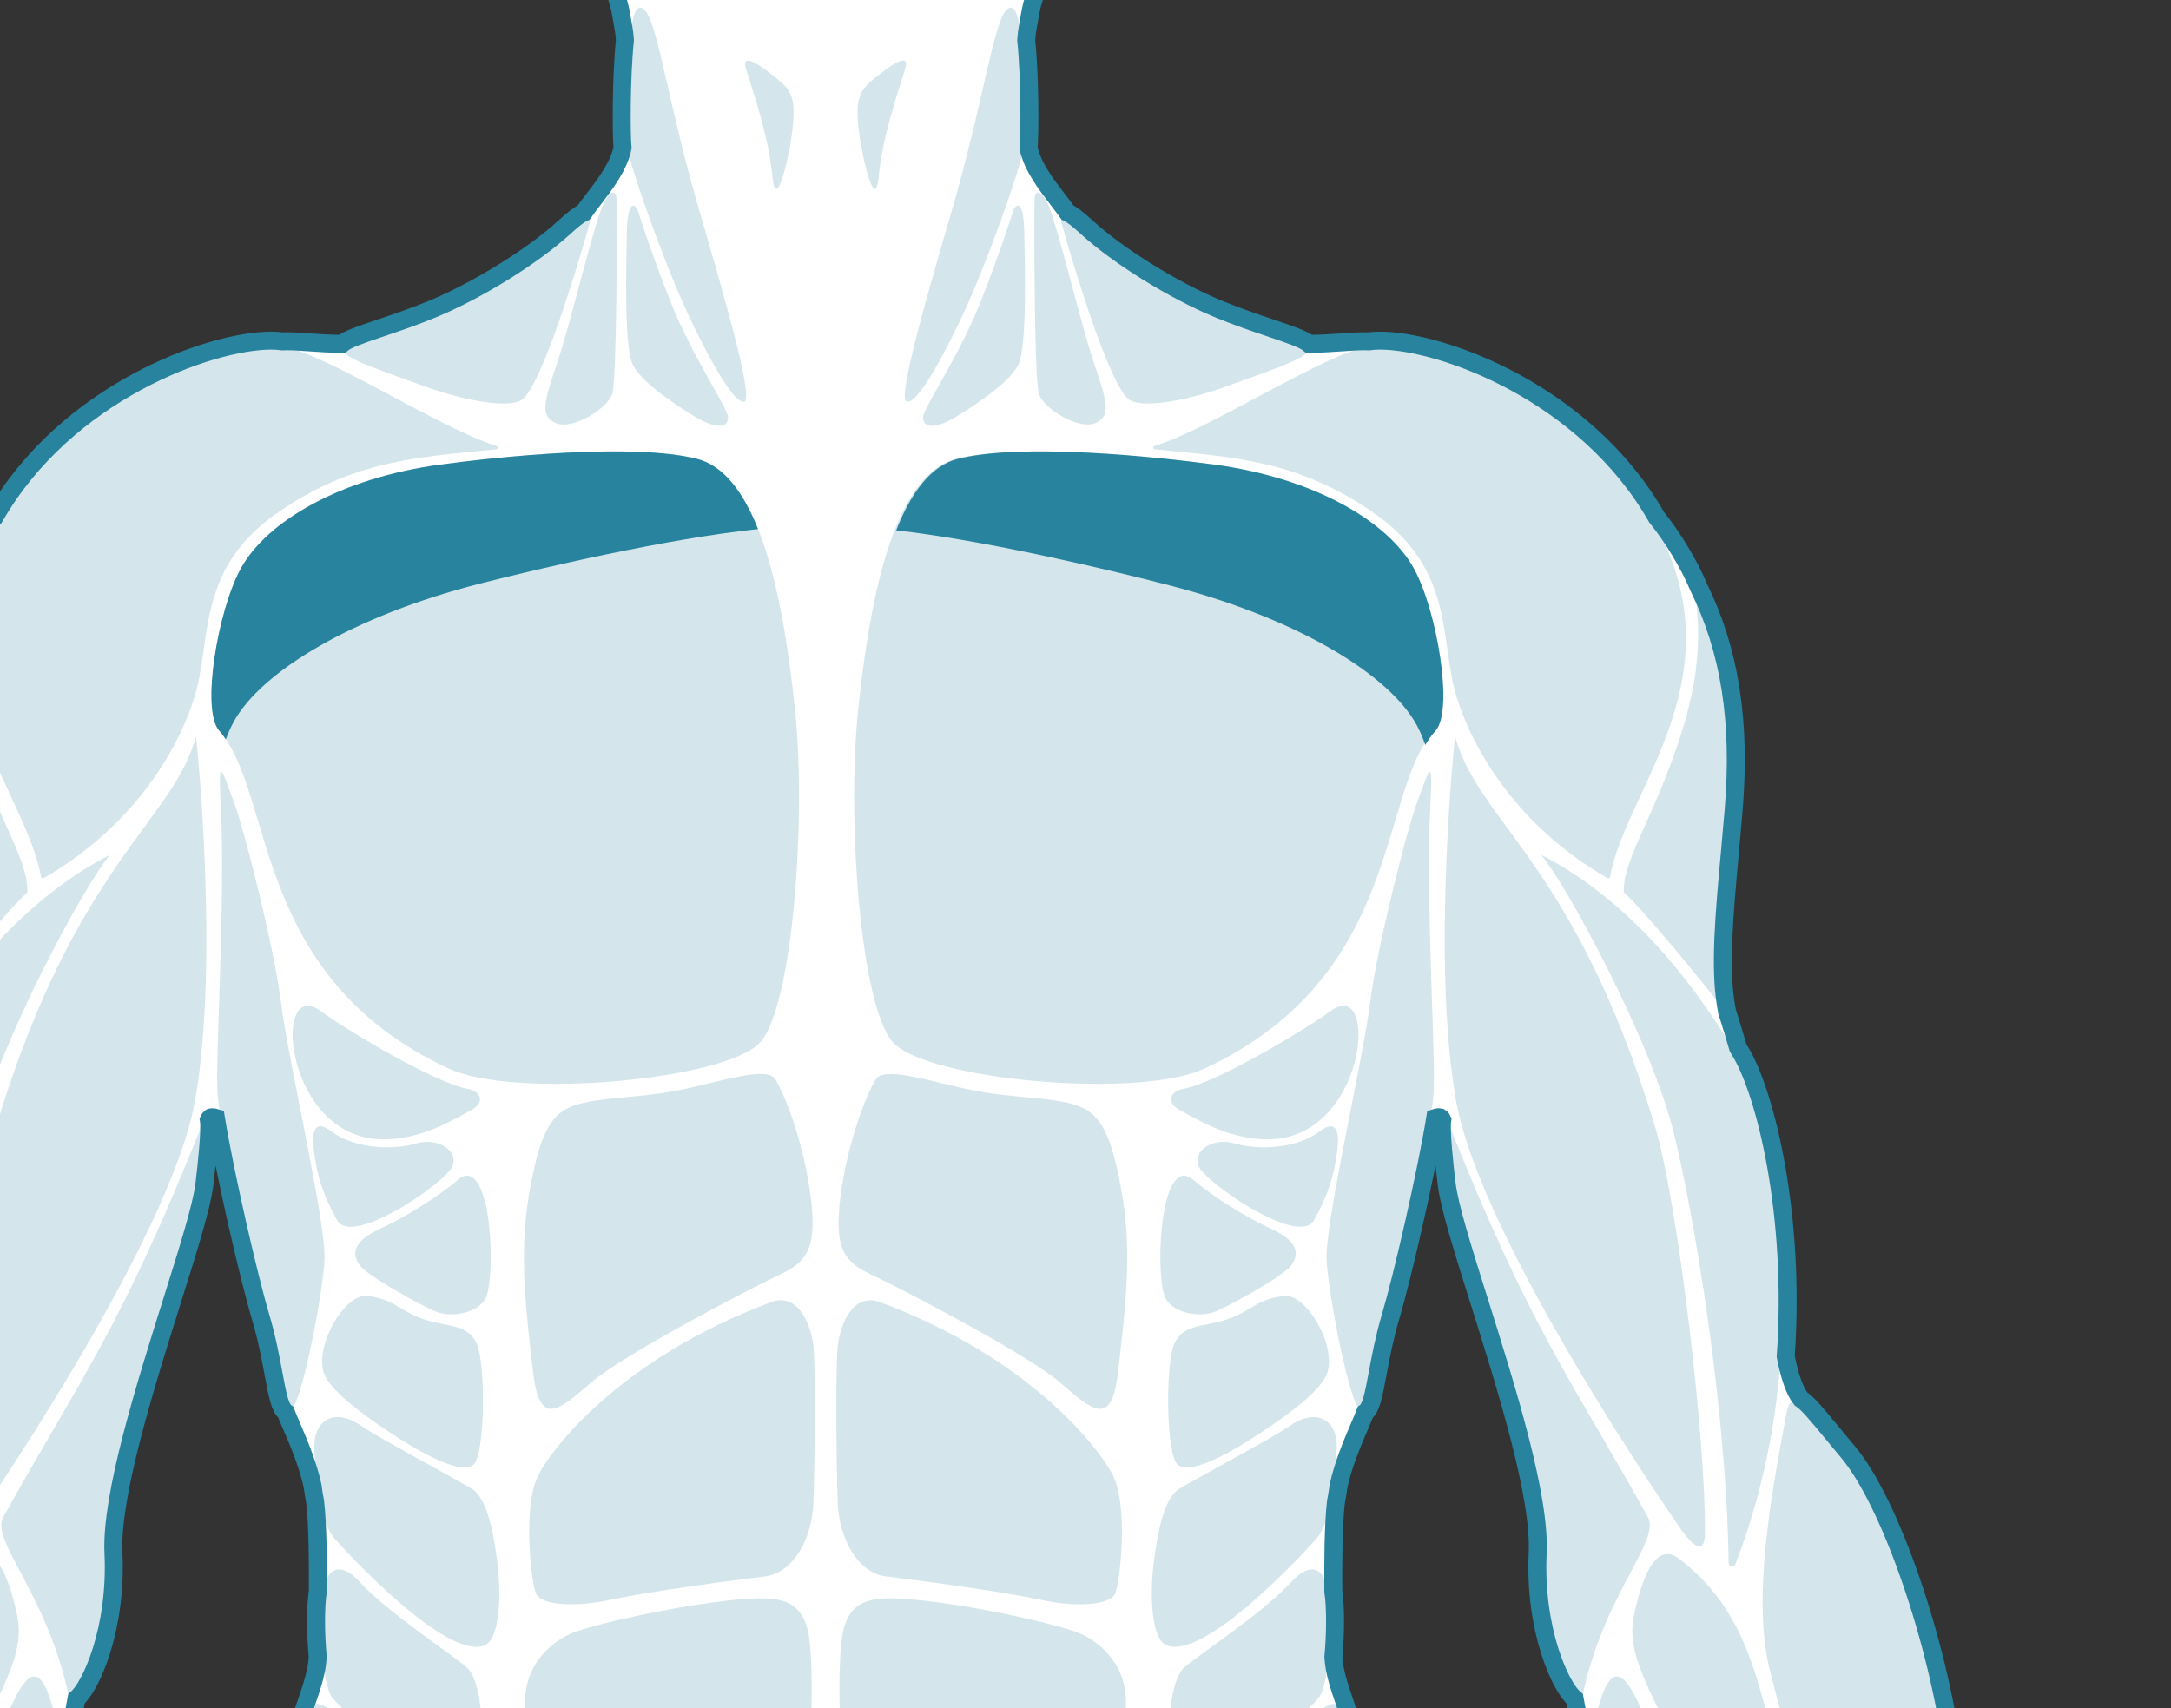 <svg width="61" height="48" viewBox="0 0 61 48" fill="none" xmlns="http://www.w3.org/2000/svg">
<rect x="0" y="0" width="61" height="48" fill="#333333" stroke="none"/>
<g clip-path="url(#clip0_4055_7842)">
<path d="M38.808 165.241C38.624 165.241 38.476 165.133 38.333 165.03C38.214 164.944 38.101 164.862 37.994 164.862C37.975 164.862 37.957 164.865 37.938 164.869C37.815 164.901 37.748 164.954 37.669 165.015C37.559 165.102 37.434 165.2 37.179 165.2C37.162 165.2 37.145 165.199 37.127 165.198C36.889 165.187 36.741 165.087 36.611 164.998C36.49 164.917 36.395 164.853 36.236 164.853C36.226 164.853 36.217 164.853 36.207 164.853C36.04 164.861 35.943 164.918 35.822 164.989C35.669 165.079 35.496 165.18 35.173 165.198C35.151 165.2 35.129 165.2 35.107 165.2C34.805 165.2 34.546 165.085 34.317 164.983C34.125 164.898 33.944 164.817 33.763 164.813L33.748 164.813C33.563 164.813 33.336 164.888 33.096 164.967C32.797 165.066 32.458 165.178 32.106 165.178L32.08 165.178C31.232 165.165 30.751 164.728 30.649 163.881C30.594 163.432 30.743 162.945 30.888 162.475C31.054 161.931 31.227 161.369 31.098 160.853C30.826 159.763 30.669 158.36 30.709 157.363C30.736 156.679 30.523 155.757 30.335 154.944C30.245 154.552 30.16 154.183 30.102 153.85C29.981 153.156 30.489 151.938 30.937 150.863C31.182 150.275 31.414 149.719 31.461 149.421C31.562 148.775 31.446 145.256 31.384 143.364L31.375 143.087C31.324 142.717 31.272 142.323 31.221 141.933C31.081 140.871 30.95 139.868 30.835 139.439L30.749 139.118C30.443 137.982 29.984 136.275 29.983 135.678C29.877 135.402 29.723 134.993 29.565 134.528C29.184 134.059 28.907 133.027 28.741 131.46C28.48 128.984 28.768 125.507 29.068 124.05C29.219 123.317 29.454 122.429 29.662 121.646C29.861 120.899 30.049 120.193 30.122 119.77C30.198 119.336 30.215 119.09 30.225 118.944C30.232 118.848 30.236 118.784 30.255 118.734C30.23 118.599 30.202 118.446 30.173 118.282C30.029 117.476 29.833 116.373 29.577 115.802C29.239 115.051 28.797 112.811 28.608 111.855L28.601 111.822C28.541 111.517 28.486 111.007 28.437 110.304C28.345 109.548 28.317 108.638 28.298 108.037L28.294 107.933C28.285 107.647 28.285 107.076 28.346 106.863C28.338 106.683 28.308 106.518 28.222 106.181C28.134 105.829 28.074 105.449 28.005 105.009C27.971 104.795 27.936 104.566 27.893 104.32C27.849 104.164 27.82 104.008 27.808 103.857C27.729 103.446 27.669 103.252 27.616 103.081C27.554 102.879 27.5 102.703 27.434 102.263C27.346 102.142 27.294 101.69 27.142 99.996C27.081 99.325 27.019 98.63 26.956 98.11C26.923 97.831 26.903 97.474 26.897 97.048C26.838 96.926 26.759 96.802 26.675 96.671C26.582 96.524 26.485 96.372 26.397 96.197C26.044 95.866 25.69 94.039 25.633 93.541C25.503 92.419 24.682 87.47 24.207 85.892C23.666 84.091 24.037 80.46 24.081 80.052C24.096 79.914 24.109 79.777 24.123 79.642C24.18 79.065 24.235 78.52 24.366 78.1C24.229 77.843 23.588 77.727 23.278 77.727H23.115C22.807 77.727 22.174 77.841 22.027 78.102C22.158 78.522 22.213 79.067 22.27 79.643C22.284 79.777 22.297 79.914 22.312 80.052C22.357 80.46 22.727 84.091 22.186 85.892C21.711 87.47 20.89 92.419 20.76 93.541C20.703 94.039 20.349 95.866 19.996 96.197C19.908 96.372 19.811 96.524 19.718 96.67C19.634 96.801 19.555 96.926 19.496 97.048C19.49 97.474 19.47 97.831 19.437 98.11C19.374 98.63 19.312 99.325 19.252 99.997C19.099 101.69 19.047 102.142 18.959 102.263C18.893 102.703 18.839 102.879 18.777 103.081C18.724 103.252 18.665 103.446 18.584 103.857C18.573 104.008 18.544 104.164 18.497 104.333C18.457 104.566 18.422 104.794 18.388 105.008C18.319 105.448 18.26 105.829 18.171 106.181C18.099 106.462 18.068 106.619 18.054 106.762C18.088 106.908 18.092 107.203 18.096 107.689L18.099 107.927C18.106 108.569 18.069 109.619 17.944 110.465C17.899 111.081 17.847 111.541 17.792 111.822L17.786 111.851C17.597 112.808 17.154 115.05 16.816 115.802C16.56 116.373 16.363 117.477 16.22 118.282C16.191 118.446 16.163 118.599 16.138 118.734C16.157 118.784 16.161 118.848 16.168 118.943C16.178 119.09 16.195 119.336 16.271 119.77C16.345 120.193 16.532 120.899 16.731 121.647C16.939 122.43 17.174 123.317 17.325 124.05C17.625 125.507 17.913 128.984 17.652 131.46C17.531 132.6 17.282 134.071 16.776 134.651C16.617 135.126 16.482 135.489 16.41 135.678C16.409 136.276 15.95 137.984 15.644 139.12L15.558 139.439C15.444 139.868 15.312 140.87 15.173 141.931C15.121 142.322 15.069 142.717 15.018 143.087L15.009 143.369C14.947 145.259 14.831 148.776 14.932 149.421C14.979 149.719 15.211 150.275 15.456 150.863C15.904 151.937 16.412 153.156 16.291 153.85C16.233 154.183 16.148 154.552 16.058 154.944C15.87 155.757 15.657 156.679 15.684 157.363C15.724 158.36 15.568 159.763 15.295 160.853C15.166 161.369 15.339 161.931 15.505 162.475C15.65 162.945 15.799 163.432 15.744 163.881C15.642 164.728 15.161 165.165 14.313 165.178L14.287 165.178C13.935 165.178 13.596 165.066 13.297 164.967C13.057 164.888 12.83 164.813 12.645 164.813L12.63 164.813C12.449 164.817 12.268 164.898 12.076 164.983C11.847 165.085 11.588 165.2 11.286 165.2C11.264 165.2 11.242 165.2 11.22 165.198C10.897 165.18 10.724 165.079 10.572 164.989C10.45 164.918 10.353 164.861 10.186 164.853C10.176 164.853 10.167 164.853 10.157 164.853C9.998 164.853 9.903 164.917 9.782 164.998C9.652 165.087 9.503 165.187 9.266 165.198C9.248 165.199 9.231 165.2 9.214 165.2C8.96 165.2 8.834 165.102 8.723 165.015C8.645 164.954 8.578 164.901 8.455 164.869C8.436 164.865 8.418 164.862 8.399 164.862C8.292 164.862 8.179 164.944 8.06 165.03C7.917 165.133 7.769 165.241 7.585 165.241C7.571 165.241 7.557 165.24 7.543 165.239C7.311 165.217 7.191 165.12 7.084 165.034C7.02 164.981 6.963 164.936 6.881 164.906C6.87 164.903 6.859 164.901 6.845 164.901C6.771 164.901 6.662 164.957 6.546 165.018C6.373 165.107 6.158 165.219 5.912 165.219C5.384 165.219 5.114 164.956 4.948 164.283C4.782 163.606 4.928 162.508 5.461 161.841C5.599 161.669 5.818 161.406 6.072 161.102C6.72 160.326 7.607 159.262 7.99 158.684C8.523 157.878 8.74 156.436 8.427 155.773C8.026 154.924 7.942 154.132 8.177 153.419L8.256 153.18C8.475 152.52 8.702 151.838 8.8 151.009C8.88 150.327 8.844 148.675 8.776 147.422C8.713 147.141 8.661 146.844 8.623 146.541C8.404 144.809 7.408 137.308 6.89 134.982C6.403 132.796 5.632 128.788 5.503 126.709C5.389 124.874 5.519 123.679 5.597 122.965L5.615 122.804C5.642 122.552 5.714 122.065 5.763 121.839C5.86 121.344 5.996 120.884 6.116 120.479C6.186 120.242 6.252 120.018 6.303 119.812C6.335 119.564 6.414 118.996 6.497 118.8L6.508 118.742C6.593 118.31 6.689 117.821 6.739 117.367C6.737 117.08 6.744 116.811 6.76 116.545C6.675 115.611 6.64 112.081 6.75 110.467C6.822 109.412 7.106 107.852 7.334 106.599C7.455 105.93 7.56 105.352 7.593 105.061C7.632 104.706 7.612 104.203 7.532 103.567L7.531 103.564C6.559 101.17 5.572 98.662 5.13 96.641C4.908 95.626 4.866 93.847 4.824 92.128C4.786 90.533 4.747 88.885 4.562 87.95C4.188 86.061 4.135 82.793 4.19 81.177C4.17 80.814 4.227 80.076 4.26 79.752C4.24 79.689 4.246 79.61 4.256 79.533C4.281 79.328 4.306 78.877 4.338 78.306C4.419 76.845 4.541 74.637 4.837 73.397C5.235 71.73 5.99 67.294 5.959 65.88C5.928 64.444 6.661 61.371 7.203 59.705C7.315 59.232 7.514 58.493 7.689 57.841C7.785 57.487 7.872 57.164 7.932 56.932C7.968 56.486 8.081 56.036 8.175 55.692C8.304 55.221 8.215 54.656 8.113 54.001C8.001 53.283 7.861 52.389 7.968 51.329C8.145 49.572 8.341 48.692 8.475 48.263C8.518 48.105 8.574 47.943 8.633 47.771C8.765 47.387 8.901 46.989 8.928 46.562C8.864 45.894 8.865 45.123 8.93 44.717C8.935 43.848 8.93 42.87 8.855 42.201C8.829 42.071 8.804 41.915 8.782 41.75C8.651 41.145 8.387 40.528 8.195 40.078C8.131 39.93 8.076 39.8 8.031 39.686C7.866 39.566 7.801 39.218 7.684 38.593C7.6 38.144 7.495 37.585 7.324 37.01C6.988 35.884 6.314 32.949 6.065 31.411C6.03 31.4 5.996 31.394 5.967 31.394C5.938 31.394 5.925 31.4 5.921 31.401C5.906 31.41 5.887 31.425 5.868 31.468C5.915 31.75 5.812 32.706 5.743 33.282C5.669 33.901 5.281 35.133 4.833 36.559C4.066 38.998 3.112 42.033 3.188 43.643C3.289 45.798 2.541 47.412 2.15 47.732C2.074 48.118 2.012 48.531 1.952 48.93C1.891 49.333 1.828 49.749 1.751 50.145C1.662 50.759 1.479 51.467 1.192 52.301C0.904 53.139 0.054 55.209 -1.081 57.838C-1.232 58.325 -1.399 58.86 -1.576 59.426C-2.717 63.072 -4.279 68.066 -4.318 69.839C-4.329 70.347 -4.045 71.125 -3.575 72.345C-3.053 73.699 -3.143 76.358 -4.338 78.618C-4.846 79.58 -5.296 81.051 -5.731 82.473C-6.154 83.854 -6.554 85.159 -6.948 85.746C-7.183 86.095 -7.426 86.272 -7.67 86.272C-7.921 86.272 -8.109 86.091 -8.236 85.905C-8.434 86.916 -8.892 88.731 -9.654 88.869C-9.708 88.879 -9.762 88.884 -9.813 88.884C-10.188 88.884 -10.461 88.625 -10.599 88.155C-10.836 88.964 -11.271 90.049 -11.895 90.049L-11.916 90.049C-12.795 90.016 -12.821 88.862 -12.781 87.56C-12.85 87.599 -12.929 87.619 -13.015 87.619C-13.591 87.619 -14.283 86.754 -14.412 85.872C-14.732 83.691 -14.52 81.077 -14.366 79.168C-14.29 78.231 -14.211 77.264 -14.276 76.99C-14.394 77.1 -14.545 77.296 -14.718 77.519C-15.043 77.94 -15.446 78.463 -15.92 78.789C-16.304 79.053 -16.762 79.193 -17.244 79.193C-18.001 79.193 -18.668 78.851 -18.828 78.38C-18.889 78.202 -18.924 77.852 -18.474 77.503C-17.302 76.596 -15.056 73.316 -14.257 71.348C-13.724 70.035 -12.743 69.6 -11.955 69.251C-11.485 69.042 -11.078 68.862 -10.878 68.545C-10.415 67.814 -9.714 64.251 -8.794 57.956C-8.757 54.54 -8.703 51.063 -8.484 49.357C-8.071 46.132 -6.719 42.214 -5.532 40.801C-5.362 40.599 -5.211 40.415 -5.075 40.251C-4.664 39.752 -4.41 39.444 -4.218 39.313C-4.048 39.085 -3.902 38.657 -3.785 38.041C-4.051 34.082 -3.201 30.698 -2.512 29.557L-2.475 29.496C-2.395 29.223 -2.284 28.875 -2.167 28.507L-2.125 28.378L-2.103 28.249C-1.919 27.182 -2.056 25.68 -2.214 23.941C-2.249 23.559 -2.285 23.169 -2.318 22.772C-2.525 20.277 -2.212 18.281 -1.33 16.489C-1.079 15.879 -0.606 15.092 -0.155 14.535C1.846 11.027 5.898 9.571 7.625 9.571C7.737 9.571 7.839 9.578 7.928 9.592C7.97 9.589 8.014 9.589 8.06 9.589C8.243 9.589 8.46 9.604 8.69 9.62C8.969 9.639 9.286 9.661 9.609 9.661C9.759 9.536 10.089 9.421 10.691 9.217C11.12 9.072 11.655 8.892 12.189 8.669C13.434 8.149 14.97 7.195 15.842 6.4C16.111 6.155 16.279 6.025 16.398 5.972C16.48 5.857 16.568 5.743 16.659 5.624C17 5.179 17.387 4.675 17.492 4.157C17.458 3.857 17.447 2.211 17.559 1.129C17.546 0.956 17.533 0.869 17.525 0.826C17.509 0.746 17.495 0.664 17.482 0.58C17.419 0.196 17.348 -0.239 16.936 -0.853C16.585 -1.377 16.488 -2.596 16.468 -3.526C16.464 -3.705 16.317 -3.852 16.141 -3.852C16.118 -3.852 16.095 -3.849 16.072 -3.844C15.967 -3.821 15.858 -3.809 15.755 -3.809C15.478 -3.809 15.249 -3.893 15.093 -4.052C14.932 -4.216 14.854 -4.452 14.86 -4.753C14.88 -5.805 14.666 -6.415 14.477 -6.954C14.382 -7.225 14.292 -7.482 14.238 -7.77C14.142 -8.283 14.083 -8.973 14.35 -9.346C14.455 -9.492 14.599 -9.579 14.778 -9.605C14.822 -9.611 14.867 -9.614 14.913 -9.614C15.061 -9.614 15.217 -9.581 15.374 -9.514C15.396 -9.504 15.418 -9.5 15.441 -9.5C15.489 -9.5 15.536 -9.521 15.571 -9.559C15.607 -9.597 15.624 -9.647 15.62 -9.699C15.504 -11.238 15.399 -15.027 16.912 -16.968C18.711 -19.277 21.477 -19.744 22.584 -19.838C22.727 -19.85 22.899 -19.863 23.137 -19.863C23.316 -19.863 23.51 -19.856 23.714 -19.84C24.84 -19.757 27.657 -19.309 29.481 -16.968C30.994 -15.027 30.888 -11.238 30.773 -9.699C30.769 -9.647 30.786 -9.597 30.822 -9.559C30.857 -9.521 30.904 -9.5 30.952 -9.5C30.975 -9.5 30.997 -9.504 31.018 -9.514C31.176 -9.581 31.331 -9.614 31.48 -9.614C31.525 -9.614 31.57 -9.611 31.614 -9.605C31.793 -9.579 31.937 -9.492 32.042 -9.346C32.309 -8.973 32.251 -8.283 32.155 -7.77C32.101 -7.482 32.011 -7.225 31.916 -6.954C31.727 -6.415 31.513 -5.805 31.533 -4.753C31.539 -4.452 31.46 -4.216 31.299 -4.052C31.143 -3.893 30.915 -3.809 30.638 -3.809C30.535 -3.809 30.425 -3.821 30.32 -3.844C30.298 -3.849 30.274 -3.852 30.251 -3.852C30.075 -3.852 29.929 -3.705 29.925 -3.526C29.905 -2.596 29.808 -1.378 29.456 -0.853C29.044 -0.239 28.974 0.196 28.911 0.58C28.897 0.664 28.884 0.746 28.868 0.826C28.859 0.869 28.847 0.957 28.834 1.129C28.946 2.211 28.934 3.858 28.9 4.157C29.006 4.675 29.392 5.179 29.734 5.624C29.826 5.744 29.915 5.861 29.995 5.972C30.114 6.025 30.282 6.155 30.551 6.4C31.422 7.195 32.959 8.149 34.203 8.669C34.738 8.892 35.272 9.072 35.702 9.217C36.303 9.421 36.634 9.536 36.783 9.661C37.107 9.661 37.423 9.639 37.703 9.62C37.933 9.604 38.15 9.589 38.333 9.589C38.379 9.589 38.423 9.589 38.465 9.592C38.554 9.578 38.655 9.571 38.768 9.571C40.495 9.571 44.547 11.027 46.548 14.535C46.999 15.093 47.472 15.88 47.727 16.497C48.605 18.281 48.918 20.277 48.71 22.772C48.677 23.169 48.642 23.56 48.607 23.942C48.449 25.68 48.312 27.182 48.496 28.249L48.525 28.42L48.527 28.426C48.646 28.806 48.758 29.166 48.837 29.445L48.904 29.557C49.601 30.71 50.455 34.126 50.174 38.114C50.287 38.696 50.431 39.097 50.602 39.308C50.796 39.436 51.053 39.748 51.47 40.253C51.605 40.417 51.756 40.6 51.925 40.801C53.112 42.214 54.464 46.132 54.877 49.356C55.096 51.063 55.15 54.54 55.187 57.956C56.107 64.251 56.808 67.814 57.271 68.545C57.471 68.862 57.878 69.042 58.348 69.251C59.136 69.6 60.117 70.035 60.65 71.348C61.448 73.316 63.695 76.595 64.867 77.503C65.317 77.852 65.282 78.202 65.221 78.38C65.06 78.851 64.394 79.193 63.637 79.193C63.155 79.193 62.697 79.053 62.313 78.789C61.839 78.463 61.435 77.94 61.111 77.52C60.938 77.296 60.787 77.1 60.669 76.99C60.604 77.264 60.682 78.23 60.758 79.168C60.913 81.076 61.125 83.69 60.805 85.872C60.676 86.754 59.984 87.619 59.408 87.619C59.322 87.619 59.243 87.599 59.174 87.56C59.214 88.861 59.188 90.016 58.308 90.049L58.288 90.049C57.663 90.049 57.229 88.964 56.992 88.155C56.854 88.624 56.581 88.884 56.206 88.884C56.155 88.884 56.101 88.879 56.046 88.869C55.284 88.73 54.826 86.916 54.629 85.905C54.501 86.091 54.313 86.272 54.063 86.272C53.819 86.272 53.576 86.095 53.341 85.746C52.946 85.159 52.547 83.854 52.124 82.473C51.689 81.051 51.239 79.58 50.731 78.618C49.536 76.358 49.446 73.699 49.967 72.345C50.438 71.125 50.722 70.347 50.711 69.839C50.672 68.066 49.109 63.072 47.969 59.426C47.792 58.86 47.625 58.325 47.474 57.838C46.339 55.209 45.489 53.139 45.2 52.301C44.913 51.467 44.73 50.759 44.641 50.138C44.565 49.749 44.502 49.333 44.441 48.931C44.381 48.531 44.319 48.118 44.243 47.732C43.851 47.412 43.104 45.797 43.205 43.643C43.281 42.033 42.327 38.998 41.56 36.559C41.111 35.133 40.724 33.901 40.65 33.282C40.58 32.706 40.478 31.75 40.525 31.468C40.506 31.425 40.486 31.409 40.472 31.401C40.468 31.4 40.455 31.393 40.426 31.393C40.397 31.393 40.363 31.399 40.328 31.411C40.079 32.948 39.405 35.883 39.069 37.01C38.898 37.585 38.793 38.144 38.709 38.593C38.592 39.218 38.527 39.566 38.361 39.686C38.317 39.8 38.261 39.93 38.198 40.078C38.006 40.528 37.742 41.145 37.609 41.761C37.589 41.914 37.564 42.07 37.536 42.212C37.463 42.87 37.458 43.847 37.463 44.717C37.527 45.123 37.529 45.894 37.465 46.562C37.492 46.989 37.628 47.387 37.76 47.771C37.819 47.943 37.874 48.105 37.919 48.266C38.052 48.692 38.248 49.572 38.425 51.329C38.532 52.389 38.392 53.282 38.28 54.001C38.177 54.656 38.089 55.221 38.218 55.692C38.312 56.035 38.425 56.486 38.461 56.932C38.521 57.164 38.608 57.486 38.703 57.839C38.879 58.492 39.078 59.231 39.193 59.715C39.731 61.371 40.465 64.444 40.434 65.88C40.403 67.293 41.158 71.73 41.556 73.397C41.852 74.637 41.974 76.844 42.055 78.305C42.087 78.877 42.111 79.328 42.137 79.532C42.147 79.61 42.153 79.689 42.133 79.752C42.166 80.076 42.223 80.813 42.203 81.189C42.258 82.793 42.205 86.06 41.831 87.95C41.646 88.885 41.607 90.533 41.568 92.127C41.527 93.847 41.484 95.626 41.263 96.641C40.821 98.662 39.834 101.169 38.862 103.565L38.861 103.567C38.781 104.204 38.761 104.706 38.8 105.061C38.832 105.352 38.937 105.929 39.059 106.598C39.287 107.852 39.571 109.412 39.642 110.467C39.753 112.086 39.717 115.631 39.632 116.548C39.649 116.805 39.656 117.077 39.654 117.367C39.703 117.821 39.8 118.31 39.885 118.742L39.896 118.799C39.979 118.996 40.058 119.564 40.09 119.813C40.141 120.017 40.207 120.241 40.277 120.478C40.435 121.012 40.614 121.616 40.705 122.292C40.735 122.461 40.762 122.65 40.778 122.804L40.795 122.965C40.873 123.679 41.004 124.874 40.89 126.709C40.761 128.788 39.99 132.795 39.503 134.982C38.984 137.31 37.989 144.809 37.77 146.541C37.732 146.844 37.68 147.141 37.617 147.422C37.549 148.674 37.512 150.327 37.593 151.009C37.691 151.839 37.918 152.521 38.137 153.181L38.216 153.418C38.45 154.132 38.367 154.924 37.966 155.772C37.653 156.436 37.87 157.878 38.403 158.684C38.786 159.262 39.674 160.326 40.322 161.103C40.575 161.407 40.794 161.669 40.932 161.841C41.465 162.508 41.611 163.606 41.444 164.283C41.279 164.956 41.008 165.219 40.48 165.219C40.235 165.219 40.02 165.107 39.847 165.018C39.731 164.957 39.622 164.901 39.547 164.901C39.534 164.901 39.523 164.902 39.512 164.906C39.429 164.936 39.373 164.981 39.308 165.034C39.202 165.12 39.082 165.217 38.85 165.238C38.836 165.24 38.822 165.241 38.808 165.241Z" fill="white" stroke="#28839F" stroke-width="0.505"/>
<path d="M1.225 24.675C1.196 24.691 1.16 24.674 1.154 24.641C0.741 22.276 -2.315 19.219 -0.296 15.087C1.743 10.915 6.612 9.515 7.92 9.728C9.161 9.93 12.426 12.075 13.954 12.531C14.004 12.546 13.997 12.62 13.946 12.625C11.758 12.849 9.922 12.915 7.751 14.442C5.495 16.03 5.95 18.041 5.463 19.593C4.98 21.134 3.713 23.244 1.225 24.675Z" fill="#28839F" fill-opacity="0.2"/>
<path d="M-1.209 16.548C-1.528 18.375 -1.133 19.995 -0.417 21.816C0.2 23.385 0.8 24.328 0.769 25.074C0.13 25.652 -1.589 27.784 -1.969 28.271C-1.741 26.946 -2 24.952 -2.182 22.76C-2.365 20.567 -2.167 18.497 -1.209 16.548Z" fill="#28839F" fill-opacity="0.2"/>
<path d="M5.509 20.689C4.859 23.105 2.118 24.272 -0.113 31.672C-0.751 33.785 -1.539 40.471 -1.513 43.08C-1.504 44.055 -0.732 42.816 -0.732 42.816C-0.732 42.816 4.796 34.879 5.486 30.9C6.176 26.922 5.509 20.689 5.509 20.689Z" fill="#28839F" fill-opacity="0.2"/>
<path d="M3.092 24.019C2.398 24.827 0.009 29.215 -0.639 31.845C-1.205 34.143 -2.112 39.501 -2.178 43.919C-2.18 44.028 -2.331 44.053 -2.37 43.952C-4.807 37.623 -3.328 31.169 -2.395 29.626C-1.605 28.319 0.202 25.5 3.092 24.019Z" fill="#28839F" fill-opacity="0.2"/>
<path d="M0.09 42.634C-0.271 43.287 1.307 44.775 1.916 47.587C2.02 48.067 3.174 46.237 3.052 43.649C2.93 41.06 5.41 34.91 5.608 33.265C5.806 31.621 5.73 31.469 5.73 31.469C3.393 37.38 2.18 38.858 0.09 42.634Z" fill="#28839F" fill-opacity="0.2"/>
<path d="M-0.772 43.791C-2.59 45.155 -2.943 47.09 -3.369 48.582C-3.795 50.074 -7.34 63.03 -7.659 64.385C-7.979 65.74 -8.085 67.354 -7.599 66.73C-7.112 66.105 -2.654 53.088 -1.3 50.256C0.055 47.425 0.73 46.513 0.475 45.354C0.273 44.43 -0.103 43.288 -0.772 43.791Z" fill="#28839F" fill-opacity="0.2"/>
<path d="M0.536 47.505C-0.259 48.849 -4.677 60.659 -5.428 63.583C-6.178 66.506 -6.199 67.683 -5.712 67.399C-5.225 67.115 0.212 54.732 1.064 52.255C1.916 49.779 1.723 48.764 1.439 47.83C1.155 46.896 0.861 46.957 0.536 47.505Z" fill="#28839F" fill-opacity="0.2"/>
<path d="M19.586 12.894C17.77 12.435 13.983 12.838 12.364 13.057C9.584 13.432 7.496 14.641 6.765 15.98C6.115 17.167 5.65 19.955 6.156 20.527C7.738 22.313 7.028 27.429 12.607 30.027C14.474 30.897 20.458 30.342 21.371 29.276C22.284 28.21 22.649 23.004 22.345 20.02C22.04 17.035 21.391 13.351 19.586 12.894Z" fill="#28839F" fill-opacity="0.2"/>
<path d="M15.934 6.5C15.083 7.276 13.53 8.256 12.242 8.794C10.954 9.332 9.716 9.606 9.645 9.829C9.574 10.053 10.984 10.509 11.958 10.865C12.932 11.22 14.2 11.484 14.636 11.25C15.072 11.017 15.802 8.774 16.015 8.104C16.228 7.434 16.472 6.642 16.563 6.277C16.654 5.911 16.39 6.084 15.934 6.5Z" fill="#28839F" fill-opacity="0.2"/>
<path d="M16.898 5.861C16.598 6.67 16.015 9.134 15.65 10.215C15.285 11.296 15.163 11.692 15.62 11.89C16.076 12.088 17.065 11.494 17.202 11.067C17.339 10.641 17.339 5.937 17.324 5.586C17.309 5.236 17.05 5.449 16.898 5.861Z" fill="#28839F" fill-opacity="0.2"/>
<path d="M17.613 6.53C17.603 7.302 17.521 9.697 17.78 10.245C18.039 10.793 19.195 11.509 19.576 11.737C19.956 11.965 20.443 12.11 20.458 11.737C20.468 11.483 19.467 10.065 18.83 8.454C18.282 7.068 17.906 5.866 17.902 5.86C17.704 5.586 17.619 6.039 17.613 6.53Z" fill="#28839F" fill-opacity="0.2"/>
<path d="M17.63 4.16C17.756 4.839 18.642 7.334 19.301 8.76C19.601 9.411 20.564 11.391 20.916 11.285C21.238 11.189 19.946 6.979 19.534 5.515C18.61 2.226 18.397 0.019 17.934 0.232C17.567 0.401 17.582 3.901 17.63 4.16Z" fill="#28839F" fill-opacity="0.2"/>
<path d="M21.797 30.342C22.353 31.344 22.816 33.189 22.831 34.331C22.847 35.473 22.299 35.625 21.584 35.975C20.869 36.325 17.537 38.056 16.624 38.837C15.696 39.632 15.163 40.131 14.98 38.563C14.798 36.995 14.57 35.275 14.859 33.6C15.148 31.925 15.437 31.27 16.198 31.042C16.959 30.814 17.909 30.867 19.088 30.631C20.25 30.398 21.569 29.931 21.797 30.342Z" fill="#28839F" fill-opacity="0.2"/>
<path d="M21.66 36.592C17.422 38.183 15.537 40.678 15.143 41.416C14.676 42.288 14.918 44.395 15.052 44.76C15.183 45.12 16.189 45.159 17.08 44.968C18.358 44.694 20.671 44.4 21.492 44.298C22.314 44.197 22.811 43.202 22.852 42.268C22.892 41.334 22.923 38.391 22.852 37.802C22.781 37.214 22.425 36.304 21.66 36.592Z" fill="#28839F" fill-opacity="0.2"/>
<path d="M21.695 44.928C20.485 44.797 16.674 45.598 15.995 45.923C15.315 46.248 14.777 46.898 14.757 47.75C14.737 48.603 14.98 50.247 15.203 50.734C15.427 51.221 16.177 51.668 17.232 51.709C18.287 51.749 20.478 51.912 21.452 51.77C22.425 51.627 22.659 50.673 22.73 49.597C22.801 48.522 22.851 47.09 22.75 46.126C22.648 45.162 22.162 44.979 21.695 44.928Z" fill="#28839F" fill-opacity="0.2"/>
<path d="M13.134 30.595C12.27 30.441 9.88 29.041 8.996 28.403C7.619 27.409 7.992 32.069 10.821 32.016C11.917 31.996 12.789 31.43 13.215 31.209C13.641 30.988 13.532 30.666 13.134 30.595Z" fill="#28839F" fill-opacity="0.2"/>
<path d="M8.815 32.295C8.902 33.056 9.095 33.608 9.468 34.283C9.896 35.06 12.533 33.212 12.71 32.779C12.893 32.326 12.3 31.956 11.709 32.128C10.902 32.361 9.876 32.219 9.332 31.804C8.782 31.384 8.771 31.917 8.815 32.295Z" fill="#28839F" fill-opacity="0.2"/>
<path d="M12.85 33.164C12.405 33.55 11.531 34.133 10.659 34.539C9.852 34.915 9.904 35.285 10.122 35.569C10.34 35.854 11.704 36.615 12.201 36.838C12.698 37.062 13.52 36.879 13.677 36.402C13.943 35.595 13.771 32.365 12.85 33.164Z" fill="#28839F" fill-opacity="0.2"/>
<path d="M9.097 38.574C9.28 39.132 10.487 39.955 11.217 40.422C11.948 40.888 12.957 41.431 13.297 41.162C13.636 40.893 13.647 38.325 13.398 37.762C13.15 37.199 12.597 37.295 11.938 37.082C11.241 36.857 11.062 36.481 10.294 36.417C9.681 36.367 8.844 37.798 9.097 38.574Z" fill="#28839F" fill-opacity="0.2"/>
<path d="M10.157 40.071C10.6 40.385 12.865 41.593 13.261 41.837C13.656 42.081 13.854 42.933 13.976 43.923C14.098 44.913 14.023 46.08 13.611 46.237C12.531 46.648 9.761 43.643 9.404 43.238C8.955 42.728 8.864 41.373 8.833 40.726C8.793 39.869 9.427 39.553 10.157 40.071Z" fill="#28839F" fill-opacity="0.2"/>
<path d="M10.111 44.456C10.872 45.293 12.675 46.473 13.109 46.846C13.542 47.219 13.573 48.681 13.565 49.358C13.557 50.035 12.88 50.561 12.424 50.439C11.968 50.317 9.647 48.087 9.335 47.699C9.024 47.31 8.947 45.3 9.077 44.669C9.206 44.037 9.59 43.882 10.111 44.456Z" fill="#28839F" fill-opacity="0.2"/>
<path d="M9.645 48.419C10.31 49.174 11.826 50.499 12.445 51.057C13.063 51.616 13.844 53.9 14.088 54.996C14.331 56.092 14.27 57.513 13.946 58.65C13.621 59.786 14.027 60.355 13.824 61.289C13.621 62.222 12.526 62.872 12.079 62.182C11.633 61.492 9.909 59.34 8.834 58.731C7.758 58.122 8.022 56.762 8.306 55.727C8.59 54.691 7.9 53.351 8.103 51.342C8.306 49.332 8.544 48.391 8.697 48.048C8.849 47.706 9.194 47.906 9.645 48.419Z" fill="#28839F" fill-opacity="0.2"/>
<path d="M6.202 22.613C6.344 25.232 6.04 29.805 6.115 30.759C6.196 31.794 7.048 35.61 7.454 36.971C7.86 38.331 7.89 39.584 8.164 39.599C8.438 39.614 9.057 36.463 9.117 35.428C9.178 34.392 8.103 29.825 7.9 28.201C7.697 26.577 6.848 23.278 6.597 22.608C6.251 21.687 6.121 21.108 6.202 22.613Z" fill="#28839F" fill-opacity="0.2"/>
<path d="M20.968 1.962C21.248 2.845 21.599 3.896 21.706 4.977C21.812 6.058 22.223 4.215 22.284 3.469C22.345 2.723 22.208 2.51 21.827 2.206C21.447 1.901 20.785 1.385 20.968 1.962Z" fill="#28839F" fill-opacity="0.2"/>
<path d="M45.167 24.675C45.196 24.691 45.233 24.674 45.239 24.641C45.651 22.276 48.708 19.219 46.688 15.087C44.649 10.915 39.781 9.515 38.472 9.728C37.231 9.93 33.967 12.075 32.438 12.531C32.389 12.546 32.395 12.62 32.447 12.625C34.635 12.849 36.47 12.915 38.641 14.442C40.897 16.03 40.443 18.041 40.93 19.593C41.413 21.134 42.679 23.244 45.167 24.675Z" fill="#28839F" fill-opacity="0.2"/>
<path d="M47.602 16.548C47.921 18.375 47.526 19.995 46.81 21.816C46.193 23.385 45.593 24.328 45.624 25.074C46.263 25.652 47.982 27.784 48.362 28.271C48.134 26.946 48.393 24.952 48.575 22.76C48.758 20.567 48.56 18.497 47.602 16.548Z" fill="#28839F" fill-opacity="0.2"/>
<path d="M40.883 20.689C41.533 23.105 44.274 24.272 46.505 31.672C47.143 33.785 47.931 40.471 47.905 43.08C47.896 44.055 47.124 42.816 47.124 42.816C47.124 42.816 41.596 34.879 40.906 30.9C40.217 26.922 40.883 20.689 40.883 20.689Z" fill="#28839F" fill-opacity="0.2"/>
<path d="M43.3 24.019C43.995 24.827 46.384 29.215 47.032 31.845C47.597 34.143 48.505 39.501 48.571 43.919C48.573 44.028 48.723 44.053 48.762 43.952C51.2 37.623 49.72 31.169 48.788 29.626C47.998 28.319 46.191 25.5 43.3 24.019Z" fill="#28839F" fill-opacity="0.2"/>
<path d="M46.303 42.634C46.664 43.287 45.086 44.775 44.477 47.587C44.373 48.067 43.219 46.237 43.341 43.649C43.463 41.06 40.983 34.91 40.785 33.265C40.587 31.621 40.663 31.469 40.663 31.469C43 37.38 44.213 38.858 46.303 42.634Z" fill="#28839F" fill-opacity="0.2"/>
<path d="M50.198 39.711C49.806 41.784 49.224 44.827 49.711 46.857C50.198 48.887 54.296 63.624 54.905 65.492C55.513 67.359 55.392 65.431 55.189 63.705C54.986 61.98 55.148 52.541 54.742 49.374C54.337 46.207 52.998 42.289 51.821 40.888C50.645 39.488 50.34 38.96 50.198 39.711Z" fill="#28839F" fill-opacity="0.2"/>
<path d="M47.165 43.791C48.983 45.155 49.336 47.09 49.762 48.582C50.188 50.074 53.733 63.03 54.053 64.385C54.372 65.74 54.479 67.354 53.992 66.73C53.505 66.105 49.047 53.088 47.693 50.256C46.339 47.425 45.663 46.513 45.918 45.354C46.12 44.43 46.496 43.288 47.165 43.791Z" fill="#28839F" fill-opacity="0.2"/>
<path d="M45.856 47.505C46.652 48.849 51.07 60.659 51.821 63.583C52.571 66.506 52.592 67.683 52.105 67.399C51.618 67.115 46.181 54.732 45.329 52.255C44.477 49.779 44.67 48.764 44.954 47.83C45.238 46.896 45.532 46.957 45.856 47.505Z" fill="#28839F" fill-opacity="0.2"/>
<path d="M26.864 12.894C28.68 12.435 32.467 12.838 34.086 13.057C36.865 13.432 38.954 14.641 39.685 15.98C40.334 17.167 40.8 19.955 40.294 20.527C38.712 22.313 39.422 27.429 33.843 30.027C31.976 30.897 25.992 30.342 25.079 29.276C24.166 28.21 23.801 23.004 24.105 20.02C24.41 17.035 25.059 13.351 26.864 12.894Z" fill="#28839F" fill-opacity="0.2"/>
<path d="M30.459 6.5C31.31 7.276 32.863 8.256 34.151 8.794C35.44 9.332 36.677 9.606 36.748 9.829C36.819 10.053 35.409 10.509 34.435 10.865C33.462 11.22 32.194 11.484 31.758 11.25C31.322 11.017 30.591 8.774 30.378 8.104C30.165 7.434 29.922 6.642 29.831 6.277C29.739 5.911 30.003 6.084 30.459 6.5Z" fill="#28839F" fill-opacity="0.2"/>
<path d="M29.496 5.861C29.795 6.67 30.378 9.134 30.743 10.215C31.108 11.296 31.23 11.692 30.774 11.89C30.317 12.088 29.328 11.494 29.191 11.067C29.054 10.641 29.054 5.937 29.07 5.586C29.085 5.236 29.343 5.449 29.496 5.861Z" fill="#28839F" fill-opacity="0.2"/>
<path d="M28.78 6.53C28.791 7.302 28.872 9.697 28.613 10.245C28.354 10.793 27.198 11.509 26.818 11.737C26.437 11.965 25.95 12.11 25.935 11.737C25.925 11.483 26.926 10.065 27.563 8.454C28.111 7.068 28.487 5.866 28.491 5.86C28.689 5.586 28.774 6.039 28.78 6.53Z" fill="#28839F" fill-opacity="0.2"/>
<path d="M28.763 4.16C28.636 4.839 27.75 7.334 27.092 8.76C26.791 9.411 25.829 11.391 25.476 11.285C25.154 11.189 26.447 6.979 26.858 5.515C27.783 2.226 27.996 0.019 28.458 0.232C28.826 0.401 28.811 3.901 28.763 4.16Z" fill="#28839F" fill-opacity="0.2"/>
<path d="M24.596 30.342C24.04 31.344 23.577 33.189 23.562 34.331C23.547 35.473 24.094 35.625 24.809 35.975C25.524 36.325 28.857 38.056 29.77 38.837C30.698 39.632 31.23 40.131 31.413 38.563C31.595 36.995 31.823 35.275 31.534 33.6C31.245 31.925 30.956 31.27 30.195 31.042C29.435 30.814 28.484 30.867 27.305 30.631C26.143 30.398 24.825 29.931 24.596 30.342Z" fill="#28839F" fill-opacity="0.2"/>
<path d="M24.733 36.592C28.97 38.183 30.855 40.678 31.25 41.416C31.717 42.288 31.475 44.395 31.341 44.76C31.209 45.12 30.203 45.159 29.313 44.968C28.035 44.694 25.722 44.4 24.9 44.298C24.079 44.197 23.582 43.202 23.541 42.268C23.501 41.334 23.47 38.391 23.541 37.802C23.612 37.214 23.967 36.304 24.733 36.592Z" fill="#28839F" fill-opacity="0.2"/>
<path d="M24.698 44.928C25.907 44.797 29.718 45.598 30.398 45.923C31.078 46.248 31.615 46.898 31.636 47.75C31.656 48.603 31.412 50.247 31.189 50.734C30.966 51.221 30.215 51.668 29.16 51.709C28.106 51.749 25.915 51.912 24.941 51.77C23.967 51.627 23.734 50.673 23.663 49.597C23.592 48.522 23.541 47.09 23.643 46.126C23.744 45.162 24.231 44.979 24.698 44.928Z" fill="#28839F" fill-opacity="0.2"/>
<path d="M33.258 30.595C34.123 30.441 36.512 29.041 37.397 28.403C38.774 27.409 38.4 32.069 35.571 32.016C34.476 31.996 33.603 31.43 33.177 31.209C32.751 30.988 32.86 30.666 33.258 30.595Z" fill="#28839F" fill-opacity="0.2"/>
<path d="M37.578 32.295C37.491 33.056 37.298 33.608 36.925 34.283C36.497 35.06 33.86 33.212 33.683 32.779C33.5 32.326 34.093 31.956 34.684 32.128C35.491 32.361 36.517 32.219 37.061 31.804C37.611 31.384 37.622 31.917 37.578 32.295Z" fill="#28839F" fill-opacity="0.2"/>
<path d="M33.543 33.164C33.988 33.55 34.861 34.133 35.734 34.539C36.541 34.915 36.489 35.285 36.271 35.569C36.053 35.854 34.689 36.615 34.192 36.838C33.695 37.062 32.873 36.879 32.716 36.402C32.45 35.595 32.622 32.365 33.543 33.164Z" fill="#28839F" fill-opacity="0.2"/>
<path d="M37.295 38.574C37.113 39.132 35.906 39.955 35.175 40.422C34.445 40.888 33.436 41.431 33.096 41.162C32.756 40.893 32.746 38.325 32.995 37.762C33.243 37.199 33.796 37.295 34.455 37.082C35.152 36.857 35.331 36.481 36.099 36.417C36.712 36.367 37.549 37.798 37.295 38.574Z" fill="#28839F" fill-opacity="0.2"/>
<path d="M36.235 40.071C35.792 40.385 33.527 41.593 33.131 41.837C32.736 42.081 32.538 42.933 32.416 43.923C32.295 44.913 32.369 46.08 32.781 46.237C33.862 46.648 36.632 43.643 36.988 43.238C37.437 42.728 37.529 41.373 37.559 40.726C37.599 39.869 36.965 39.553 36.235 40.071Z" fill="#28839F" fill-opacity="0.2"/>
<path d="M36.281 44.456C35.521 45.293 33.718 46.473 33.284 46.846C32.85 47.219 32.82 48.681 32.828 49.358C32.835 50.035 33.512 50.561 33.969 50.439C34.425 50.317 36.745 48.087 37.057 47.699C37.369 47.31 37.445 45.3 37.316 44.669C37.187 44.037 36.803 43.882 36.281 44.456Z" fill="#28839F" fill-opacity="0.2"/>
<path d="M36.748 48.419C36.083 49.174 34.567 50.499 33.948 51.057C33.33 51.616 32.548 53.9 32.305 54.996C32.062 56.092 32.122 57.513 32.447 58.65C32.772 59.786 32.366 60.355 32.569 61.289C32.772 62.222 33.867 62.872 34.313 62.182C34.76 61.492 36.484 59.34 37.559 58.731C38.634 58.122 38.371 56.762 38.087 55.727C37.803 54.691 38.492 53.351 38.289 51.342C38.087 49.332 37.848 48.391 37.696 48.048C37.544 47.706 37.199 47.906 36.748 48.419Z" fill="#28839F" fill-opacity="0.2"/>
<path d="M40.191 22.613C40.048 25.232 40.353 29.805 40.278 30.759C40.197 31.794 39.345 35.61 38.939 36.971C38.533 38.331 38.503 39.584 38.229 39.599C37.955 39.614 37.336 36.463 37.275 35.428C37.215 34.392 38.29 29.825 38.493 28.201C38.696 26.577 39.545 23.278 39.796 22.608C40.142 21.687 40.272 21.108 40.191 22.613Z" fill="#28839F" fill-opacity="0.2"/>
<path d="M25.425 1.962C25.145 2.845 24.794 3.896 24.688 4.977C24.581 6.058 24.17 4.215 24.11 3.469C24.049 2.723 24.186 2.51 24.566 2.206C24.946 1.901 25.608 1.385 25.425 1.962Z" fill="#28839F" fill-opacity="0.2"/>
<path d="M34.132 13.056C32.513 12.838 28.726 12.435 26.91 12.894C26.148 13.087 25.593 13.855 25.181 14.902C27.763 15.196 31.213 16.022 32.88 16.454C36.481 17.388 39.048 18.966 39.811 20.383C39.898 20.544 39.977 20.731 40.048 20.933C40.136 20.784 40.233 20.648 40.34 20.527C40.846 19.955 40.38 17.168 39.731 15.98C38.999 14.642 36.911 13.432 34.132 13.056Z" fill="#28839F"/>
<path d="M12.364 13.056C13.983 12.838 17.769 12.435 19.585 12.894C20.339 13.085 20.89 13.838 21.299 14.867C18.709 15.141 15.2 15.964 13.514 16.392C9.908 17.309 7.332 18.875 6.563 20.288C6.484 20.433 6.412 20.598 6.346 20.777C6.286 20.688 6.224 20.604 6.156 20.527C5.649 19.955 6.115 17.167 6.764 15.979C7.496 14.641 9.585 13.432 12.364 13.056Z" fill="#28839F"/>
</g>
<defs>
<clipPath id="clip0_4055_7842">
<rect width="61" height="48" fill="white"/>
</clipPath>
</defs>
</svg>

